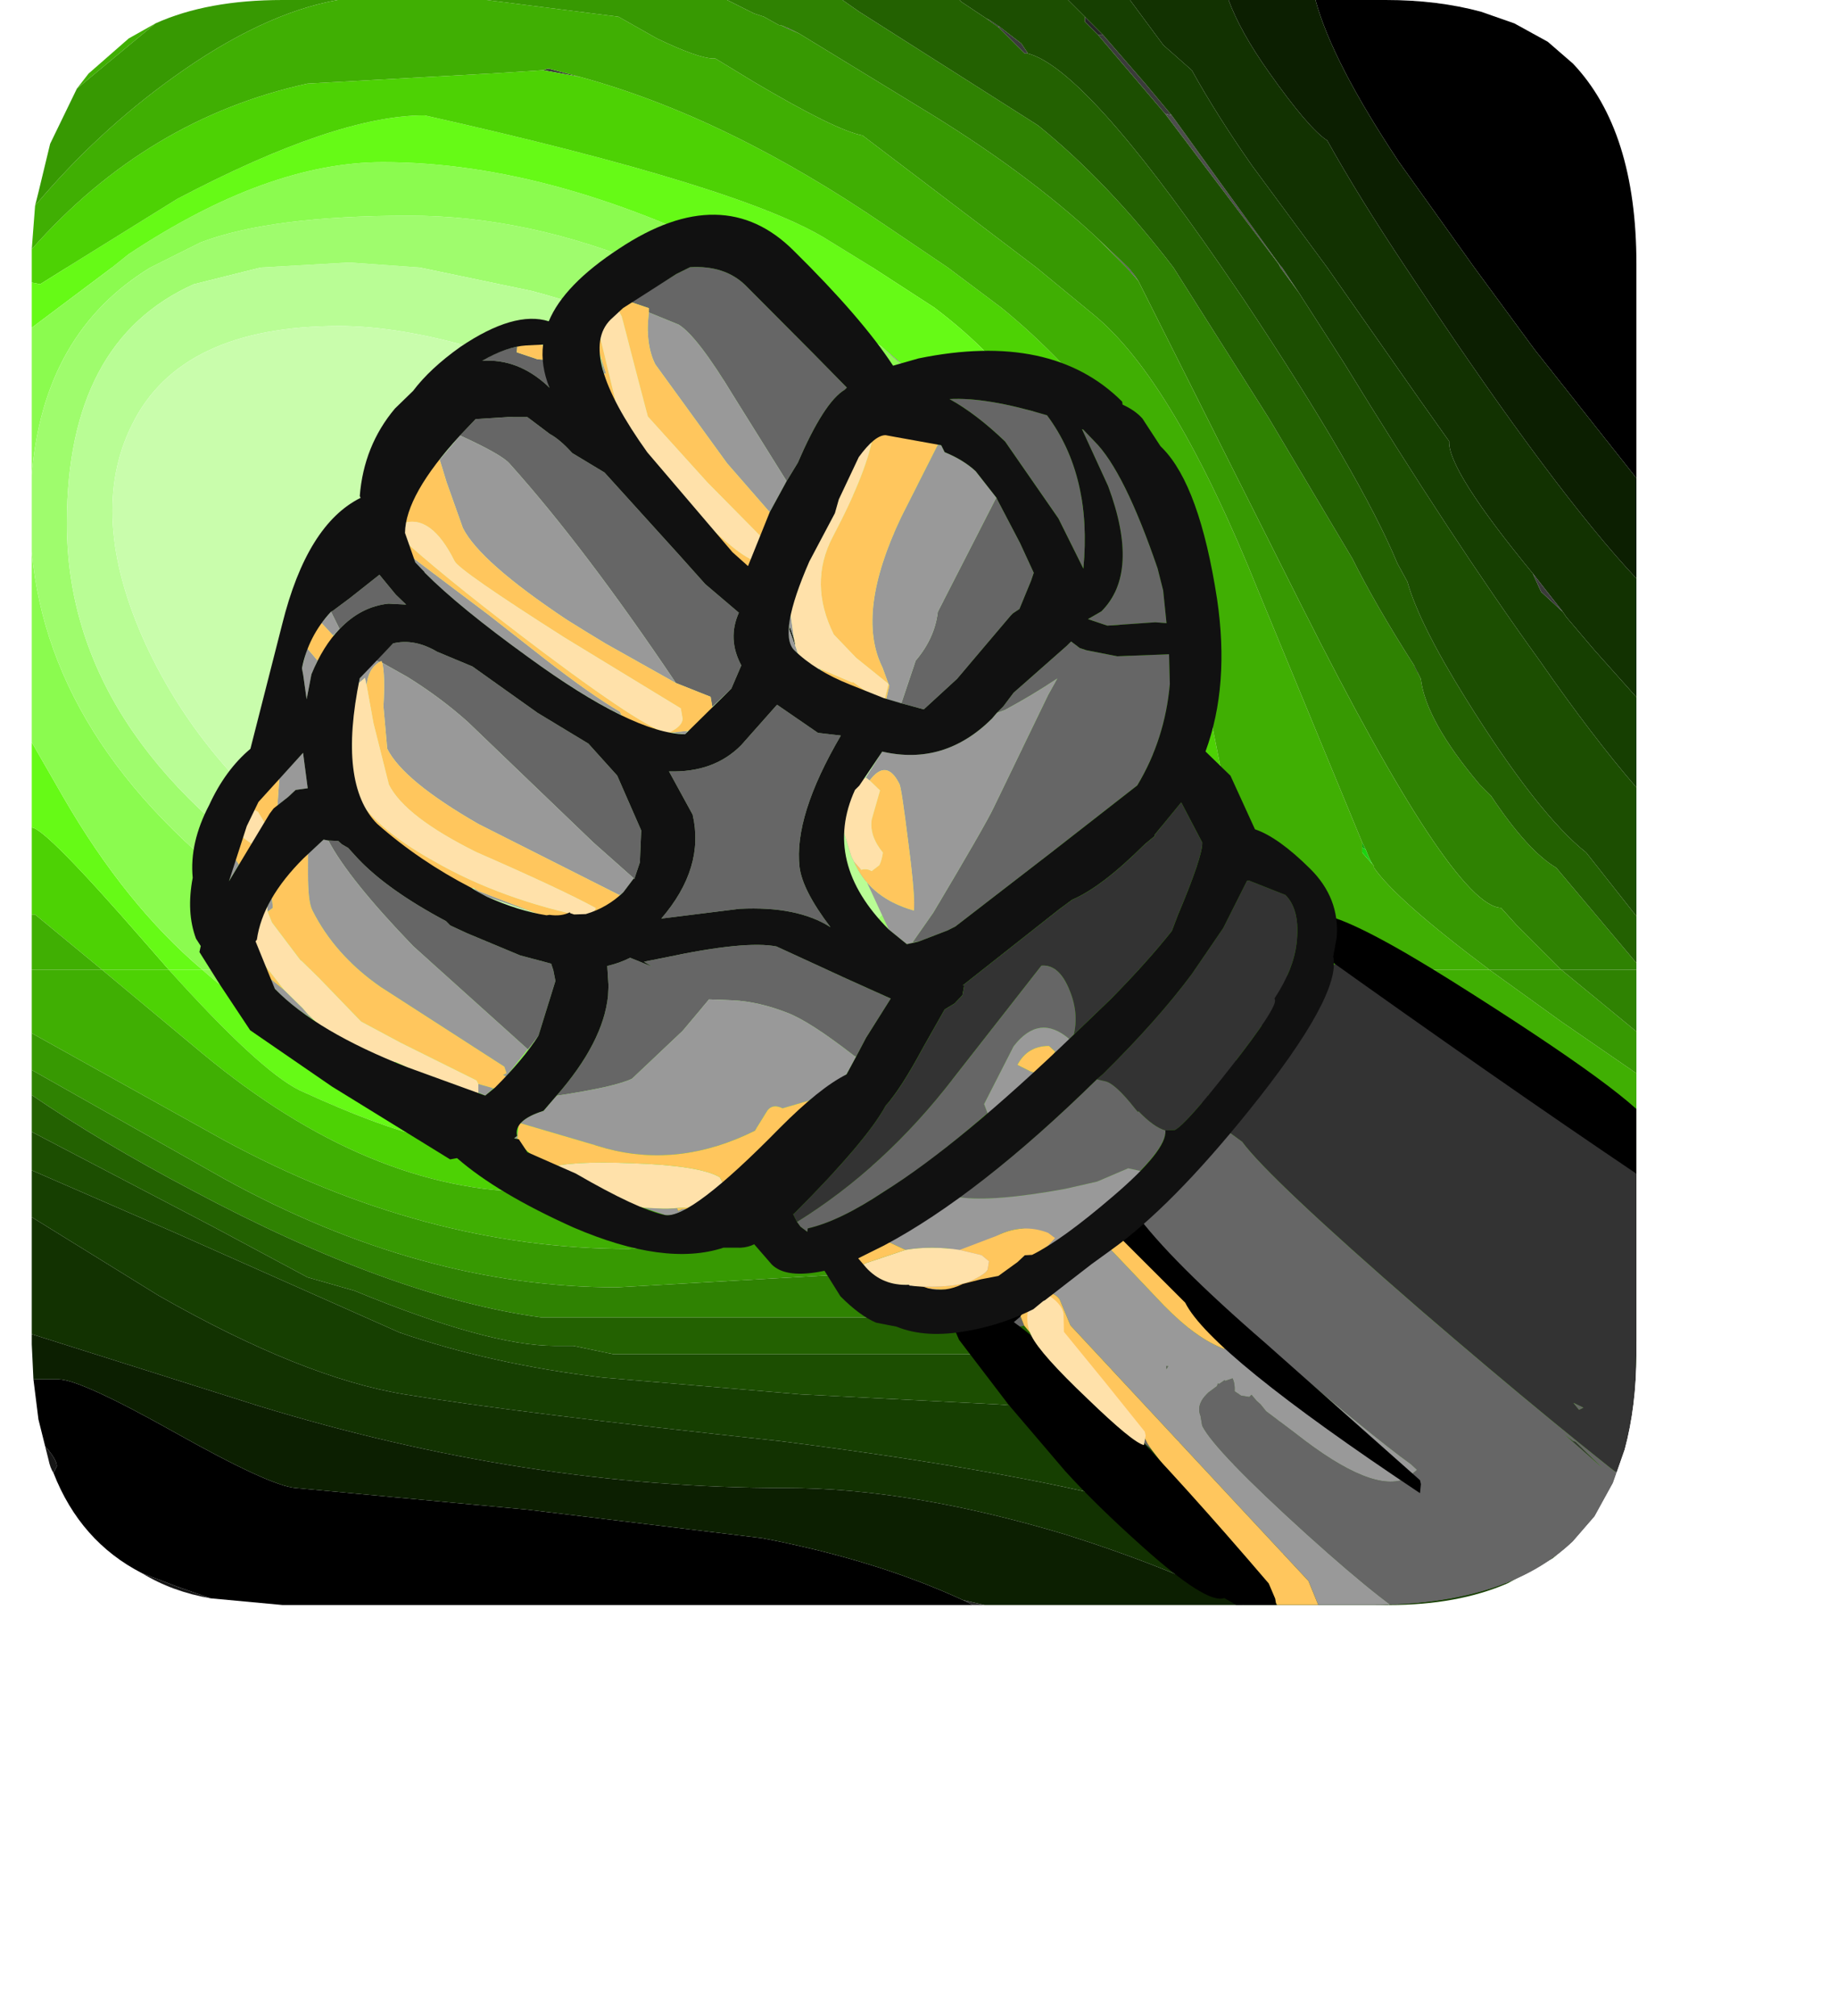 <?xml version="1.0" encoding="UTF-8" standalone="no"?>
<svg xmlns:ffdec="https://www.free-decompiler.com/flash" xmlns:xlink="http://www.w3.org/1999/xlink" ffdec:objectType="frame" height="60.3px" width="54.95px" xmlns="http://www.w3.org/2000/svg">
  <g transform="matrix(1.0, 0.0, 0.0, 1.0, 0.95, 0.0)">
    <filter id="filter0">
      <feColorMatrix in="SourceGraphic" result="filterResult0" type="matrix" values="0.705 1.11 -0.815 0.0 0.0 6.2151253E-4 0.692 0.307 0.0 0.0 0.863 -0.216 0.353 0.0 0.0 0.0 0.0 0.0 1.0 0.0"/>
    </filter>
    <use ffdec:characterId="182" filter="url(#filter0)" height="48.0" transform="matrix(0.0, -1.0, 1.0, 0.0, 0.0, 48.0)" width="48.0" xlink:href="#sprite0"/>
    <clipPath id="clipPath0" transform="matrix(1.0, 0.0, 0.0, 1.0, 0.0, 0.0)">
      <path d="M46.85 2.9 L47.3 3.7 Q48.0 5.25 48.0 7.5 L48.0 40.5 Q48.0 42.05 47.65 43.35 L47.3 44.35 46.75 45.35 46.1 46.1 Q44.1 48.0 40.1 48.0 L7.9 48.0 Q5.1 48.0 3.3 47.05 L2.45 46.55 1.7 45.85 1.4 45.5 0.65 44.15 Q0.0 42.65 0.0 40.6 L0.0 40.5 0.0 7.5 0.2 5.35 Q0.4 4.2 0.95 3.3 1.9 1.45 3.95 0.65 4.1 0.55 4.35 0.5 L4.75 0.4 5.55 0.2 6.75 0.05 7.8 0.0 7.9 0.0 18.3 0.0 18.6 0.0 40.1 0.0 40.55 0.0 41.85 0.1 42.25 0.2 43.7 0.55 45.35 1.35 45.8 1.7 46.85 2.9" fill="#9900ff" fill-rule="evenodd" stroke="none"/>
    </clipPath>
    <g clip-path="url(#clipPath0)">
      <filter id="filter1">
        <feColorMatrix in="SourceGraphic" result="filterResult1" type="matrix" values="0 0 0 0 1.0,0 0 0 0 0.894,0 0 0 0 0.475,0 0 0 1 0"/>
        <feConvolveMatrix divisor="49.0" in="filterResult1" kernelMatrix="1 1 1 1 1 1 1 1 1 1 1 1 1 1 1 1 1 1 1 1 1 1 1 1 1 1 1 1 1 1 1 1 1 1 1 1 1 1 1 1 1 1 1 1 1 1 1 1 1" order="7 7" result="filterResult2"/>
        <feComposite in="SourceGraphic" in2="filterResult2" operator="over" result="filterResult3"/>
      </filter>
      <use ffdec:characterId="2013" filter="url(#filter1)" height="64.15" transform="matrix(-0.257, -0.517, 0.517, -0.257, 20.847, 60.319)" width="84.65" xlink:href="#sprite1"/>
    </g>
  </g>
  <defs>
    <g id="sprite0" transform="matrix(1.0, 0.0, 0.0, 1.0, 0.0, 0.0)">
      <use ffdec:characterId="181" height="48.0" transform="matrix(1.0, 0.0, 0.0, 1.0, 0.0, 0.0)" width="48.0" xlink:href="#shape0"/>
    </g>
    <g id="shape0" transform="matrix(1.0, 0.0, 0.0, 1.0, 0.0, 0.0)">
      <path d="M47.15 22.6 L47.25 22.4 47.15 22.65 47.15 22.6 M47.45 28.55 L47.4 28.65 47.2 28.95 47.2 28.9 47.45 28.55 M46.95 32.05 L46.95 31.9 47.35 31.5 47.5 31.5 46.95 32.05 M0.0 28.5 L0.0 28.15 0.15 27.85 0.0 28.5" fill="#272727" fill-rule="evenodd" stroke="none"/>
      <path d="M45.7 16.4 L45.9 15.3 45.95 15.45 45.7 16.4 M47.15 22.65 L47.05 22.85 47.0 22.95 47.15 22.6 47.15 22.65 M47.2 28.95 L46.7 29.6 46.4 29.8 46.4 29.7 47.2 28.9 47.2 28.95 M46.95 32.05 L45.45 33.35 44.55 34.1 44.6 33.9 46.95 31.9 46.95 32.05" fill="#3b3b3b" fill-rule="evenodd" stroke="none"/>
      <path d="M44.6 33.9 L44.55 34.1 40.05 37.35 40.1 37.3 44.6 33.9" fill="#4d4d4d" fill-rule="evenodd" stroke="none"/>
      <path d="M0.2 5.35 Q0.4 4.2 0.95 3.3 L0.55 4.35 0.2 5.35 M3.95 0.65 Q4.1 0.55 4.35 0.5 L4.75 0.4 Q4.35 0.75 4.15 0.75 L3.95 0.65" fill="#161616" fill-rule="evenodd" stroke="none"/>
      <path d="M40.0 37.4 L40.0 37.35 40.1 37.3 40.05 37.35 40.0 37.4 M40.0 32.8 L40.0 32.75 40.9 31.85 40.0 32.8" fill="#555555" fill-rule="evenodd" stroke="none"/>
      <path d="M18.6 23.15 L19.0 23.7 18.6 23.35 18.6 23.25 18.6 23.15 M17.3 26.35 L17.15 26.25 17.2 26.2 17.3 26.35" fill="#646464" fill-rule="evenodd" stroke="none"/>
      <path d="M48.0 38.4 L48.0 40.5 Q48.0 42.05 47.65 43.35 L47.3 44.35 46.75 45.35 46.1 46.1 Q44.1 48.0 40.1 48.0 L40.0 48.0 40.0 43.15 43.15 40.9 Q46.15 38.9 48.0 38.4 M0.0 28.15 L0.0 7.5 0.2 5.35 0.55 4.35 0.95 3.3 Q1.9 1.45 3.95 0.65 L4.15 0.75 Q4.35 0.75 4.75 0.4 L5.55 0.2 6.75 0.05 6.75 0.8 Q6.75 1.45 5.15 4.3 3.55 7.15 3.5 7.9 L2.85 14.85 2.0 21.85 Q1.35 25.25 0.15 27.85 L0.0 28.15" fill="#000000" fill-rule="evenodd" stroke="none"/>
      <path d="M40.0 11.6 L40.0 6.85 40.15 9.5 40.0 11.6 M19.0 12.55 L19.0 23.7 18.6 23.15 18.15 21.0 Q17.65 19.5 17.65 18.55 17.65 15.75 19.0 12.55" fill="#b9fd95" fill-rule="evenodd" stroke="none"/>
      <path d="M40.0 18.55 L40.0 11.6 40.15 9.5 40.0 6.85 40.0 3.55 40.75 5.05 Q41.55 7.15 41.55 11.3 41.55 14.85 40.0 18.55 M19.0 9.9 L19.0 12.55 Q17.65 15.75 17.65 18.55 17.65 19.5 18.15 21.0 L18.6 23.15 18.6 23.25 18.6 23.35 19.0 23.7 19.0 25.25 16.95 23.8 16.9 23.55 Q16.9 23.05 17.05 22.85 16.5 19.1 16.5 17.75 16.5 14.2 19.0 9.9" fill="#9ffc6d" fill-rule="evenodd" stroke="none"/>
      <path d="M40.0 21.75 L40.0 18.55 Q41.55 14.85 41.55 11.3 41.55 7.15 40.75 5.05 L40.0 3.55 40.0 2.4 40.4 2.9 Q43.15 7.05 43.15 10.5 43.15 15.7 40.0 21.75 M19.0 5.1 L19.0 9.9 Q16.5 14.2 16.5 17.75 16.5 19.1 17.05 22.85 16.9 23.05 16.9 23.55 L16.95 23.8 19.0 25.25 19.0 28.0 Q18.5 27.15 17.3 26.35 L17.2 26.2 17.15 26.25 16.85 26.05 16.2 25.75 15.6 22.3 Q14.9 19.15 14.9 17.7 14.9 14.6 15.2 13.05 15.6 11.1 17.0 8.1 17.75 6.5 19.0 5.1" fill="#8bfb4f" fill-rule="evenodd" stroke="none"/>
      <path d="M40.0 25.15 L40.0 21.75 Q43.15 15.7 43.15 10.5 43.15 7.05 40.4 2.9 L40.0 2.4 40.0 1.05 42.05 4.35 Q44.55 9.1 44.55 11.75 42.4 21.35 40.8 23.85 L40.0 25.15 M19.0 4.1 L19.0 5.1 Q17.75 6.5 17.0 8.1 15.6 11.1 15.2 13.05 14.9 14.6 14.9 17.7 14.9 19.15 15.6 22.3 L16.2 25.75 16.85 26.05 17.15 26.25 17.3 26.35 Q18.5 27.15 19.0 28.0 L19.0 31.55 17.95 30.55 Q16.25 28.8 15.0 26.15 L15.15 25.85 14.8 24.3 Q13.75 19.8 13.75 15.8 13.75 13.1 13.9 12.15 14.2 10.6 15.4 8.0 16.0 6.8 19.0 4.1" fill="#66fa16" fill-rule="evenodd" stroke="none"/>
      <path d="M40.0 27.4 L40.0 25.15 40.8 23.85 Q42.4 21.35 44.55 11.75 44.55 9.1 42.05 4.35 L40.0 1.05 40.0 0.0 40.1 0.0 40.55 0.0 Q44.45 3.45 45.5 8.25 L45.8 13.7 45.9 15.3 45.7 16.4 Q44.5 20.8 41.25 25.55 L40.0 27.4 M19.0 2.1 L19.0 4.1 Q16.0 6.8 15.4 8.0 14.2 10.6 13.9 12.15 13.75 13.1 13.75 15.8 13.75 19.8 14.8 24.3 L15.15 25.85 15.0 26.15 Q16.25 28.8 17.95 30.55 L19.0 31.55 19.0 34.55 16.2 31.95 15.9 31.65 15.05 30.45 14.0 29.5 13.5 26.85 Q12.95 24.5 12.8 22.55 L12.35 15.05 Q12.35 10.1 16.5 5.1 L19.0 2.1" fill="#4dd204" fill-rule="evenodd" stroke="none"/>
      <path d="M45.35 1.35 L45.8 1.7 46.85 2.9 47.3 3.7 45.35 1.35 M48.0 9.15 L48.0 13.6 47.5 17.55 46.85 18.7 Q46.25 19.95 46.25 20.4 L46.25 20.45 45.55 21.6 Q44.1 24.05 43.95 24.85 L40.0 30.05 40.0 27.4 41.25 25.55 Q44.5 20.8 45.7 16.4 L45.95 15.45 45.9 15.3 45.8 13.7 45.5 8.25 Q44.45 3.45 40.55 0.0 L41.85 0.1 Q44.05 1.95 45.7 4.25 47.6 6.9 48.0 9.15 M17.1 0.0 L18.3 0.0 18.6 0.0 19.0 0.0 19.0 2.1 16.5 5.1 Q12.35 10.1 12.35 15.05 L12.8 22.55 Q12.95 24.5 13.5 26.85 L14.0 29.5 15.05 30.45 15.9 31.65 16.2 31.95 19.0 34.55 19.0 43.6 17.45 45.75 15.9 48.0 7.9 48.0 Q5.1 48.0 3.3 47.05 5.35 44.55 7.8 39.7 11.35 32.65 11.35 29.2 L10.65 17.85 Q10.65 11.75 13.9 5.75 L17.1 0.0" fill="#40af03" fill-rule="evenodd" stroke="none"/>
      <path d="M47.3 3.7 Q48.0 5.25 48.0 7.5 L48.0 9.15 Q47.6 6.9 45.7 4.25 44.05 1.95 41.85 0.1 L42.25 0.2 43.7 0.55 45.35 1.35 47.3 3.7 M48.0 13.6 L48.0 20.8 47.6 21.6 47.5 21.9 47.25 22.35 47.25 22.4 47.15 22.6 47.0 22.95 44.8 26.55 Q42.9 29.7 40.9 31.85 L40.0 32.75 40.0 30.05 43.95 24.85 Q44.1 24.05 45.55 21.6 L46.25 20.45 46.25 20.4 Q46.25 19.95 46.85 18.7 L47.5 17.55 48.0 13.6 M19.0 43.6 L19.0 45.75 17.15 48.0 15.9 48.0 17.45 45.75 19.0 43.6 M3.3 47.05 L2.45 46.55 Q4.5 44.8 6.95 38.4 10.0 30.35 10.0 26.3 L9.5 17.5 Q9.5 11.65 12.75 5.75 L16.0 0.0 17.1 0.0 13.9 5.75 Q10.65 11.75 10.65 17.85 L11.35 29.2 Q11.35 32.65 7.8 39.7 5.35 44.55 3.3 47.05" fill="#379902" fill-rule="evenodd" stroke="none"/>
      <path d="M48.0 20.8 L48.0 24.25 47.65 24.75 44.25 30.1 Q42.55 32.2 40.0 34.15 L40.0 32.8 40.9 31.85 Q42.9 29.7 44.8 26.55 L47.0 22.95 47.05 22.85 47.15 22.65 47.25 22.4 47.25 22.35 47.5 21.9 47.6 21.6 48.0 20.8 M19.0 45.75 L19.0 48.0 17.15 48.0 19.0 45.75 M2.45 46.55 L1.7 45.85 Q4.95 41.75 6.7 37.3 8.7 32.2 8.6 27.15 L8.6 15.25 Q9.2 10.8 12.4 4.8 13.85 2.05 15.25 0.0 L16.0 0.0 12.75 5.75 Q9.5 11.65 9.5 17.5 L10.0 26.3 Q10.0 30.35 6.95 38.4 4.5 44.8 2.45 46.55" fill="#2f8202" fill-rule="evenodd" stroke="none"/>
      <path d="M48.0 24.25 L48.0 27.75 47.95 27.8 47.45 28.55 47.2 28.9 46.4 29.7 46.4 29.8 Q45.95 31.5 40.0 35.6 L40.0 34.15 Q42.55 32.2 44.25 30.1 L47.65 24.75 48.0 24.25 M1.7 45.85 L1.4 45.5 Q2.7 43.9 4.3 40.25 7.0 34.1 7.5 29.75 L7.5 17.4 7.75 16.2 7.75 15.65 Q7.75 13.65 9.4 9.65 L9.8 8.25 11.3 5.45 14.15 0.0 15.25 0.0 Q13.85 2.05 12.4 4.8 9.2 10.8 8.6 15.25 L8.6 27.15 Q8.7 32.2 6.7 37.3 4.95 41.75 1.7 45.85" fill="#236101" fill-rule="evenodd" stroke="none"/>
      <path d="M48.0 27.75 L48.0 31.0 47.5 31.5 47.35 31.5 46.95 31.9 44.6 33.9 40.1 37.3 40.0 37.35 40.0 35.6 Q45.95 31.5 46.4 29.8 L46.7 29.6 47.2 28.95 47.4 28.65 47.45 28.55 47.95 27.8 48.0 27.75 M1.4 45.5 L0.65 44.15 1.9 41.6 4.65 34.9 Q5.75 32.3 6.0 28.9 L6.3 23.0 6.8 17.1 Q7.2 13.75 8.15 11.0 L11.15 4.25 13.0 0.0 14.15 0.0 11.3 5.45 9.8 8.25 9.4 9.65 Q7.75 13.65 7.75 15.65 L7.75 16.2 7.5 17.4 7.5 29.75 Q7.0 34.1 4.3 40.25 2.7 43.9 1.4 45.5" fill="#1c4e01" fill-rule="evenodd" stroke="none"/>
      <path d="M48.0 31.0 L48.0 32.85 46.65 33.85 45.9 34.7 Q44.55 35.45 43.05 36.5 L40.0 38.75 40.0 37.4 40.05 37.35 44.55 34.1 45.45 33.35 46.95 32.05 47.5 31.5 48.0 31.0 M0.65 44.15 Q0.0 42.65 0.0 40.6 1.75 37.5 2.85 33.65 3.95 29.85 4.9 22.4 5.75 14.5 6.3 11.15 6.8 8.1 9.25 3.8 L11.6 0.0 13.0 0.0 11.15 4.25 8.15 11.0 Q7.2 13.75 6.8 17.1 L6.3 23.0 6.0 28.9 Q5.75 32.3 4.65 34.9 L1.9 41.6 0.65 44.15" fill="#163f01" fill-rule="evenodd" stroke="none"/>
      <path d="M48.0 32.85 L48.0 35.8 Q47.05 36.15 45.85 37.0 44.15 38.2 43.8 38.75 42.1 39.7 40.0 41.1 L40.0 38.75 43.05 36.5 Q44.55 35.45 45.9 34.7 L46.65 33.85 48.0 32.85 M0.0 40.6 L0.0 40.5 0.0 36.25 Q1.15 33.95 2.1 30.95 3.5 26.3 3.5 22.55 3.5 14.8 5.95 6.8 L8.1 0.0 11.6 0.0 9.25 3.8 Q6.8 8.1 6.3 11.15 5.75 14.5 4.9 22.4 3.95 29.85 2.85 33.65 1.75 37.5 0.0 40.6" fill="#123201" fill-rule="evenodd" stroke="none"/>
      <path d="M48.0 35.8 L48.0 38.4 Q46.15 38.9 43.15 40.9 L40.0 43.15 40.0 41.1 Q42.1 39.7 43.8 38.75 44.15 38.2 45.85 37.0 47.05 36.15 48.0 35.8 M0.0 36.25 L0.0 28.5 0.15 27.85 Q1.35 25.25 2.0 21.85 L2.85 14.85 3.5 7.9 Q3.55 7.15 5.15 4.3 6.75 1.45 6.75 0.8 L6.75 0.05 7.8 0.0 7.9 0.0 8.1 0.0 5.95 6.8 Q3.5 14.8 3.5 22.55 3.5 26.3 2.1 30.95 1.15 33.95 0.0 36.25" fill="#0c1f01" fill-rule="evenodd" stroke="none"/>
      <path d="M39.55 0.0 L40.0 0.0 40.0 1.05 39.5 0.25 39.55 0.0 M40.0 25.15 L40.0 27.4 38.8 29.0 Q37.3 30.85 35.0 32.65 34.1 33.4 32.25 33.9 L28.25 35.0 27.25 35.25 27.0 35.25 26.65 35.25 26.5 35.25 26.4 35.25 26.35 35.3 25.1 35.55 23.2 35.5 23.0 35.45 22.8 35.4 22.75 35.4 22.6 35.5 21.5 35.6 20.55 35.25 19.4 34.85 19.0 34.55 19.0 31.55 Q20.55 32.8 22.55 33.7 L22.65 33.75 22.8 33.75 23.6 33.8 23.9 33.75 23.65 33.5 25.4 33.55 30.85 32.25 Q32.85 31.75 35.85 29.85 37.4 28.85 38.8 27.0 L40.0 25.15 M19.0 4.1 L19.0 2.1 20.65 0.1 20.65 0.0 23.25 0.0 Q23.25 0.4 19.8 3.4 L19.0 4.1" fill="#4dd204" fill-rule="evenodd" stroke="none"/>
      <path d="M40.0 1.05 L40.0 2.4 38.2 0.0 39.55 0.0 39.5 0.25 40.0 1.05 M40.0 21.75 L40.0 25.15 38.8 27.0 Q37.4 28.85 35.85 29.85 32.85 31.75 30.85 32.25 L25.4 33.55 23.65 33.5 23.9 33.75 23.6 33.8 22.8 33.75 22.65 33.75 22.55 33.7 Q20.55 32.8 19.0 31.55 L19.0 28.0 Q19.35 28.8 21.5 29.95 23.65 31.15 24.6 31.85 29.1 31.65 32.55 29.75 32.7 29.2 35.3 27.15 36.4 26.25 37.05 26.1 L37.1 26.05 37.65 25.4 40.0 21.75 M19.0 5.1 L19.0 4.1 19.8 3.4 Q23.25 0.4 23.25 0.0 L25.8 0.0 24.15 0.95 Q20.95 2.8 19.0 5.1" fill="#66fa16" fill-rule="evenodd" stroke="none"/>
      <path d="M40.0 2.4 L40.0 3.55 Q38.05 0.35 33.8 0.0 L38.2 0.0 40.0 2.4 M40.0 18.55 L40.0 21.75 37.65 25.4 37.25 25.85 37.05 26.1 Q36.4 26.25 35.3 27.15 32.7 29.2 32.55 29.75 29.1 31.65 24.6 31.85 23.65 31.15 21.5 29.95 19.35 28.8 19.0 28.0 L19.0 25.25 19.8 26.0 23.35 29.35 25.9 29.65 Q30.8 29.65 32.55 27.95 33.5 27.05 33.75 25.65 L36.1 23.55 Q37.15 22.8 37.75 22.8 L37.8 22.8 37.85 22.65 37.9 22.6 38.1 22.25 40.0 18.55 M19.0 9.9 L19.0 5.1 Q20.95 2.8 24.15 0.95 L25.8 0.0 31.5 0.0 Q25.45 0.55 20.75 7.15 L19.0 9.9" fill="#8bfb4f" fill-rule="evenodd" stroke="none"/>
      <path d="M40.0 3.55 L40.0 6.85 39.5 4.85 Q37.8 1.05 32.35 1.05 26.0 1.05 21.4 8.1 19.9 10.4 19.0 12.55 L19.0 9.9 20.75 7.15 Q25.45 0.55 31.5 0.0 L33.8 0.0 Q38.05 0.35 40.0 3.55 M40.0 11.6 L40.0 18.55 38.1 22.25 37.9 22.6 37.75 22.8 Q37.15 22.8 36.1 23.55 L33.75 25.65 Q33.5 27.05 32.55 27.95 30.8 29.65 25.9 29.65 L23.35 29.35 19.8 26.0 19.0 25.25 19.0 23.7 20.3 25.1 22.35 27.05 Q23.75 27.75 27.45 28.2 30.75 27.35 32.3 25.5 L34.95 22.6 37.15 20.1 Q38.45 18.15 39.3 14.95 L40.0 11.6" fill="#9ffc6d" fill-rule="evenodd" stroke="none"/>
      <path d="M40.0 6.85 L40.0 11.6 39.3 14.95 Q38.45 18.15 37.15 20.1 L34.95 22.6 32.3 25.5 Q30.75 27.35 27.45 28.2 23.75 27.75 22.35 27.05 L20.3 25.1 19.0 23.7 19.0 12.55 Q19.9 10.4 21.4 8.1 26.0 1.05 32.35 1.05 37.8 1.05 39.5 4.85 L40.0 6.85 M35.65 18.45 L36.0 17.6 Q38.25 12.4 38.25 9.2 38.25 4.45 35.3 3.0 32.6 1.65 28.75 3.4 24.85 5.2 22.2 9.05 19.25 13.4 19.25 18.5 19.25 20.15 21.05 22.4 23.45 25.35 27.0 25.35 L29.35 25.0 32.95 21.6 33.8 20.9 Q33.95 20.3 35.05 19.4 L35.15 19.35 35.2 19.3 35.65 18.45" fill="#b9fd95" fill-rule="evenodd" stroke="none"/>
      <path d="M35.15 19.35 L35.05 19.4 Q33.95 20.3 33.8 20.9 L32.95 21.6 29.35 25.0 27.0 25.35 Q23.45 25.35 21.05 22.4 19.25 20.15 19.25 18.5 19.25 13.4 22.2 9.05 24.85 5.2 28.75 3.4 32.6 1.65 35.3 3.0 38.25 4.45 38.25 9.2 38.25 12.4 36.0 17.6 L35.65 18.45 35.15 19.35" fill="#c9fdac" fill-rule="evenodd" stroke="none"/>
      <path d="M40.0 27.4 L40.0 30.05 38.6 31.75 Q36.65 34.15 30.3 36.7 L22.8 39.8 22.65 39.8 22.5 39.8 22.1 40.15 22.05 40.15 Q21.1 40.8 19.0 43.6 L19.0 34.55 19.4 34.85 20.55 35.25 21.5 35.6 22.6 35.5 22.75 35.5 23.2 35.5 25.1 35.55 26.35 35.3 26.5 35.25 26.65 35.25 27.1 35.3 27.25 35.25 28.25 35.0 32.25 33.9 Q34.1 33.4 35.0 32.65 37.3 30.85 38.8 29.0 L40.0 27.4 M19.0 2.1 L19.0 0.0 20.65 0.0 20.65 0.1 19.0 2.1" fill="#40af03" fill-rule="evenodd" stroke="none"/>
      <path d="M40.0 43.15 L40.0 48.0 33.7 48.0 37.55 44.95 40.0 43.15 M35.15 19.35 L35.65 18.45 35.2 19.3 35.15 19.35 M22.55 33.7 L22.65 33.75 22.55 33.7" fill="#000000" fill-rule="evenodd" stroke="none"/>
      <path d="M37.9 22.6 L37.85 22.65 37.8 22.8 37.75 22.8 37.9 22.6 M37.65 25.4 L37.1 26.05 37.05 26.1 37.25 25.85 37.65 25.4 M27.25 35.25 L27.1 35.3 26.65 35.25 27.0 35.25 27.25 35.25 M26.5 35.25 L26.35 35.3 26.4 35.25 26.5 35.25" fill="#646464" fill-rule="evenodd" stroke="none"/>
      <path d="M37.9 22.6 L38.1 22.25 37.9 22.6" fill="#5c5c5c" fill-rule="evenodd" stroke="none"/>
      <path d="M40.0 32.8 L40.0 34.15 35.5 37.0 31.3 39.5 Q29.9 40.2 28.1 41.35 L27.7 41.55 Q26.45 41.7 24.55 43.3 L24.2 43.65 Q22.55 44.75 22.05 45.6 L19.2 48.0 19.0 48.0 19.0 45.75 20.35 44.4 20.85 43.95 Q20.9 42.5 29.85 38.0 L39.6 33.1 39.75 33.0 40.0 32.8" fill="#2f8202" fill-rule="evenodd" stroke="none"/>
      <path d="M40.0 30.05 L40.0 32.75 39.6 33.1 29.85 38.0 Q20.9 42.5 20.85 43.95 L20.35 44.4 19.0 45.75 19.0 43.6 Q21.1 40.8 22.05 40.15 L22.1 40.15 Q22.2 40.05 22.6 39.9 L22.8 39.8 30.3 36.7 Q36.65 34.15 38.6 31.75 L40.0 30.05" fill="#379902" fill-rule="evenodd" stroke="none"/>
      <path d="M40.0 34.15 L40.0 35.6 39.05 36.25 Q33.8 39.75 31.15 40.85 L30.6 41.15 Q29.35 41.5 27.1 42.9 23.65 45.05 22.5 46.5 L20.6 48.0 19.2 48.0 22.05 45.6 Q22.55 44.75 24.2 43.65 L24.55 43.3 Q26.45 41.7 27.7 41.55 L27.9 41.45 28.1 41.35 Q29.9 40.2 31.3 39.5 L35.5 37.0 40.0 34.15" fill="#236101" fill-rule="evenodd" stroke="none"/>
      <path d="M40.0 32.75 L40.0 32.8 39.75 33.0 39.6 33.1 40.0 32.75 M40.0 37.35 L40.0 37.4 39.25 37.9 40.0 37.35 M28.1 41.35 L27.9 41.45 27.7 41.55 28.1 41.35" fill="#555555" fill-rule="evenodd" stroke="none"/>
      <path d="M40.0 35.6 L40.0 37.35 39.25 37.9 37.15 39.25 Q31.85 42.5 28.25 45.1 25.95 46.7 24.45 48.0 L20.6 48.0 22.5 46.5 Q23.65 45.05 27.1 42.9 29.35 41.5 30.6 41.15 L31.15 40.85 Q33.8 39.75 39.05 36.25 L40.0 35.6" fill="#1c4e01" fill-rule="evenodd" stroke="none"/>
      <path d="M22.75 35.5 L22.6 35.5 22.75 35.4 22.75 35.5 M22.65 33.75 L22.8 33.75 22.65 33.75 M22.6 39.9 Q22.2 40.05 22.1 40.15 L22.5 39.8 22.65 39.8 22.6 39.9" fill="#1ad310" fill-rule="evenodd" stroke="none"/>
      <path d="M23.2 35.5 L22.75 35.5 22.75 35.4 22.8 35.4 23.0 35.45 23.2 35.5 M22.6 39.9 L22.65 39.8 22.8 39.8 22.6 39.9" fill="#15ac0d" fill-rule="evenodd" stroke="none"/>
      <path d="M40.0 38.75 L40.0 41.1 39.4 41.5 Q33.25 45.6 30.7 48.0 L27.15 48.0 28.55 46.75 29.55 45.9 29.7 45.8 30.85 44.9 Q33.95 42.35 34.8 42.4 L36.0 41.55 40.0 38.75" fill="#123201" fill-rule="evenodd" stroke="none"/>
      <path d="M29.7 45.8 L29.55 45.9 29.7 45.8" fill="#272727" fill-rule="evenodd" stroke="none"/>
      <path d="M40.0 37.4 L40.0 38.75 36.0 41.55 34.8 42.4 Q33.95 42.35 30.85 44.9 L30.3 45.15 29.7 45.8 29.55 45.9 28.55 46.75 27.15 48.0 24.45 48.0 Q25.95 46.7 28.25 45.1 31.85 42.5 37.15 39.25 L39.25 37.9 40.0 37.4" fill="#163f01" fill-rule="evenodd" stroke="none"/>
      <path d="M29.7 45.8 L30.3 45.15 30.85 44.9 29.7 45.8" fill="#3b3b3b" fill-rule="evenodd" stroke="none"/>
      <path d="M40.0 41.1 L40.0 43.15 37.55 44.95 33.7 48.0 30.7 48.0 Q33.25 45.6 39.4 41.5 L40.0 41.1" fill="#0c1f01" fill-rule="evenodd" stroke="none"/>
    </g>
    <g id="sprite1" transform="matrix(1.0, 0.0, 0.0, 1.0, 15.75, 47.3)">
      <use ffdec:characterId="2012" height="64.15" transform="matrix(1.0, 0.0, 0.0, 1.0, -15.75, -47.3)" width="84.65" xlink:href="#shape2"/>
    </g>
    <g id="shape2" transform="matrix(1.0, 0.0, 0.0, 1.0, 15.75, 47.3)">
      <path d="M14.65 -4.15 L14.75 -4.2 15.3 -4.1 16.35 -4.5 Q16.4 -4.25 15.85 -3.75 17.25 -3.7 17.1 -3.0 L17.0 -2.8 Q17.65 -2.3 16.55 -1.35 L16.5 -0.65 16.7 0.25 16.75 0.35 16.65 0.9 18.6 0.0 19.95 2.25 19.4 2.95 Q18.95 3.4 18.95 4.05 18.95 5.15 19.5 5.9 19.95 6.45 19.8 6.65 L11.1 11.05 Q5.55 13.7 3.9 15.85 3.15 16.85 0.5 16.85 -1.2 16.85 -4.1 15.5 -6.7 15.0 -8.75 13.15 L-9.25 12.7 -9.3 12.7 -10.75 11.65 -10.8 11.6 -13.05 10.45 Q-14.0 9.75 -14.55 8.15 L-13.5 7.65 Q-7.95 4.9 1.2 1.05 10.7 -2.9 13.0 -3.3 L14.25 -3.95 14.6 -3.8 14.8 -3.9 14.65 -4.15 M-7.2 6.15 L-7.2 6.4 -6.75 6.05 -7.2 6.15 M-8.0 4.9 L-8.5 5.15 -8.6 5.25 -10.45 5.9 -8.0 4.9" fill="#333333" fill-rule="evenodd" stroke="none"/>
      <path d="M11.2 -11.85 L11.75 -13.7 Q12.05 -16.25 10.4 -16.9 L10.6 -17.55 9.5 -17.65 Q9.65 -18.45 10.55 -18.45 L10.75 -17.2 Q12.0 -16.4 11.95 -13.6 L11.65 -11.3 11.2 -11.85 M-10.95 -10.5 L-11.7 -9.65 Q-13.65 -7.35 -13.65 -6.4 L-13.6 -6.05 Q-12.4 -7.1 -6.7 -9.35 -0.7 -11.7 0.75 -11.7 L1.25 -11.55 Q1.9 -11.5 2.15 -10.65 L2.25 -10.1 2.35 -10.0 2.3 -9.95 2.35 -9.6 2.3 -9.6 2.25 -9.2 Q1.95 -9.2 1.6 -9.4 L1.25 -9.2 1.0 -8.85 1.05 -8.7 0.65 -8.6 0.4 -8.5 -0.05 -8.4 Q-0.85 -8.0 -1.75 -7.55 -6.4 -5.35 -6.4 -3.4 L-6.25 -2.75 -5.85 -2.9 Q-3.8 -4.0 3.9 -7.3 L7.9 -9.15 8.55 -9.35 9.8 -9.65 Q11.9 -10.3 11.7 -11.15 L13.55 -6.35 13.85 -4.85 14.65 -4.15 14.8 -3.9 14.6 -3.8 14.25 -3.95 13.0 -3.3 Q10.7 -2.9 1.2 1.05 -7.95 4.9 -13.5 7.65 -14.3 6.15 -15.25 4.75 L-15.75 -0.35 Q-15.75 -6.1 -11.8 -9.55 L-11.2 -10.5 -10.95 -10.5 M1.45 -14.65 L1.2 -14.65 0.8 -14.6 7.2 -17.1 6.95 -17.0 Q5.2 -16.35 4.35 -15.65 L4.35 -15.6 1.7 -14.75 1.45 -14.65 M4.3 -11.9 L4.2 -12.05 4.35 -12.0 4.3 -11.9 M-7.2 6.15 L-6.75 6.05 -7.2 6.4 -7.2 6.15 M-8.0 4.9 L-10.45 5.9 -8.6 5.25 -8.5 5.15 -8.0 4.9" fill="#666666" fill-rule="evenodd" stroke="none"/>
      <path d="M14.95 -23.55 Q15.35 -24.2 15.35 -23.1 L14.45 -17.5 Q13.55 -12.85 13.15 -12.6 12.8 -12.8 12.55 -14.05 L12.35 -16.1 Q12.35 -18.2 12.65 -19.3 13.15 -21.35 14.95 -23.55 M10.4 -16.9 Q12.05 -16.25 11.75 -13.7 L11.2 -11.85 11.1 -11.9 7.2 -10.7 Q4.9 -9.95 3.8 -8.9 L4.1 -8.5 4.3 -8.4 5.6 -8.7 6.1 -8.45 7.9 -9.15 3.9 -7.3 Q-3.8 -4.0 -5.85 -2.9 L-6.25 -2.75 -6.4 -3.4 Q-6.4 -5.35 -1.75 -7.55 -0.85 -8.0 -0.05 -8.4 L0.4 -8.5 0.65 -8.6 1.05 -8.7 1.0 -8.85 1.25 -9.2 1.6 -9.4 Q1.95 -9.2 2.25 -9.2 L2.3 -9.6 2.35 -9.6 2.3 -9.95 2.35 -10.0 2.25 -10.1 2.15 -10.65 Q1.9 -11.5 1.25 -11.55 L0.75 -11.7 Q-0.7 -11.7 -6.7 -9.35 -12.4 -7.1 -13.6 -6.05 L-13.65 -6.4 Q-13.65 -7.35 -11.7 -9.65 L-10.95 -10.5 -8.9 -10.35 8.45 -15.5 9.9 -15.4 Q10.75 -15.55 10.35 -16.75 L10.4 -16.9 M1.45 -14.65 L1.7 -14.75 4.35 -15.6 4.4 -15.4 1.45 -14.65 M4.3 -11.9 L4.35 -12.0 4.2 -12.05 4.3 -11.9" fill="#999999" fill-rule="evenodd" stroke="none"/>
      <path d="M10.4 -16.9 L10.35 -16.75 Q10.75 -15.55 9.9 -15.4 L8.45 -15.5 -8.9 -10.35 -10.95 -10.5 -11.2 -10.5 -12.05 -10.65 -12.25 -10.9 -12.25 -12.0 -11.15 -11.9 -7.85 -12.7 -7.55 -12.75 -3.95 -13.6 -3.15 -13.8 0.8 -14.6 1.2 -14.65 1.45 -14.65 4.4 -15.4 4.35 -15.6 4.35 -15.65 Q5.2 -16.35 6.95 -17.0 L7.2 -17.1 9.5 -17.65 10.6 -17.55 10.4 -16.9 M7.9 -9.15 L6.1 -8.45 5.6 -8.7 4.3 -8.4 4.1 -8.5 3.8 -8.9 Q4.9 -9.95 7.2 -10.7 L11.1 -11.9 11.2 -11.85 11.65 -11.3 11.7 -11.15 Q11.9 -10.3 9.8 -9.65 L8.55 -9.35 7.9 -9.15" fill="#ffc65d" fill-rule="evenodd" stroke="none"/>
      <path d="M11.05 -16.9 Q10.35 -16.9 10.0 -17.65 L9.9 -18.05 Q5.25 -15.6 -8.1 -12.25 L-8.95 -12.3 -9.45 -12.45 -9.7 -13.35 -7.75 -14.65 Q-7.65 -15.6 -3.5 -17.25 -0.5 -18.45 1.8 -19.1 L6.2 -20.2 10.35 -21.0 11.2 -20.95 11.45 -21.05 11.75 -20.95 Q13.4 -20.8 12.3 -20.1 L11.9 -19.45 Q12.3 -19.15 12.35 -18.35 12.5 -16.9 11.05 -16.9 M12.2 -9.9 Q9.2 -9.4 3.1 -6.85 L-6.8 -2.85 -7.0 -2.9 -7.4 -3.15 Q3.9 -9.65 6.85 -9.65 L11.6 -11.25 Q12.45 -10.7 12.2 -9.9 M2.9 15.65 Q2.4 15.15 2.35 14.3 10.1 9.9 20.25 4.5 25.25 4.25 15.6 10.15 5.85 16.1 4.1 16.1 3.4 16.1 2.9 15.65" fill="#000000" fill-rule="evenodd" stroke="none"/>
      <path d="M46.3 -12.6 L47.2 -12.5 47.35 -12.4 46.65 -12.5 46.45 -12.55 46.3 -12.6" fill="#111111" fill-rule="evenodd" stroke="none"/>
      <path d="M48.05 -38.75 L47.8 -38.3 47.55 -38.2 47.25 -38.0 46.55 -37.8 Q44.4 -37.15 41.6 -35.15 L41.3 -35.05 40.55 -34.45 38.3 -32.5 37.2 -31.25 36.85 -31.3 36.3 -31.45 34.15 -33.5 33.75 -34.3 41.2 -37.25 Q45.8 -38.7 48.05 -38.75 M30.95 -34.05 Q32.35 -30.65 34.4 -29.35 L34.85 -29.1 35.8 -28.7 Q35.65 -28.1 35.65 -27.45 L34.75 -26.65 35.15 -26.9 34.85 -25.8 Q33.8 -21.7 32.8 -20.4 L29.7 -17.9 27.75 -16.3 26.5 -18.35 25.85 -19.25 25.9 -19.3 Q28.6 -20.6 29.5 -21.45 30.65 -22.5 31.3 -23.65 L31.9 -24.75 31.05 -26.7 30.0 -30.15 Q30.0 -31.1 30.95 -34.05 M55.05 -32.15 L55.15 -32.15 55.15 -32.25 55.3 -32.4 55.7 -31.2 Q55.45 -30.1 54.3 -29.35 L52.8 -28.05 49.15 -26.1 46.55 -24.45 44.4 -23.85 41.3 -24.0 39.85 -24.8 39.2 -25.45 39.25 -25.45 41.85 -26.5 50.35 -29.55 Q52.1 -30.25 53.8 -31.3 L55.05 -32.15 M20.2 -14.45 Q19.2 -18.3 18.95 -21.05 18.6 -23.8 19.0 -25.45 L18.85 -25.55 19.25 -25.75 19.55 -25.8 Q20.05 -20.5 22.6 -15.25 L25.8 -8.55 Q25.5 -7.8 24.35 -7.8 22.9 -7.8 21.9 -8.6 L21.85 -8.65 21.75 -8.95 Q23.65 -9.75 22.7 -11.7 L20.7 -14.4 20.2 -14.45 M16.95 -17.7 Q17.6 -13.7 19.25 -8.6 L19.0 -8.3 Q18.7 -7.85 17.0 -7.5 L16.8 -7.45 16.8 -7.4 Q15.7 -7.05 15.3 -6.6 14.65 -6.85 14.0 -8.7 L14.4 -9.2 14.5 -10.95 14.9 -12.6 Q15.95 -16.25 16.95 -17.7 M32.45 -17.45 Q34.2 -18.5 35.4 -21.25 L36.75 -25.1 Q38.1 -21.9 40.85 -21.25 L43.4 -21.35 Q42.3 -19.3 42.95 -17.4 L44.0 -14.8 41.75 -13.55 41.1 -12.55 Q38.45 -16.6 35.95 -17.5 34.8 -17.9 32.45 -17.45 M29.75 -13.7 L29.85 -14.0 30.75 -12.35 Q33.65 -7.85 34.25 -7.1 L38.2 -2.0 38.75 -1.2 Q38.55 -2.8 38.5 -4.35 L38.55 -4.8 38.7 -4.35 39.05 -3.65 39.1 -3.55 40.05 0.0 40.15 0.3 39.65 0.55 39.4 0.8 38.4 2.1 37.3 4.55 35.9 3.9 Q33.45 2.4 31.95 0.05 L30.9 -5.1 29.6 -11.65 29.6 -12.1 29.75 -13.7 M63.8 -23.3 L64.2 -22.2 63.55 -20.65 63.1 -19.75 61.8 -19.1 Q61.3 -18.75 60.4 -18.5 L58.75 -17.45 53.25 -15.9 51.25 -15.35 49.15 -14.45 Q48.2 -15.6 46.65 -15.55 L45.8 -16.55 45.4 -17.85 45.9 -17.7 47.35 -19.0 47.4 -19.0 Q55.75 -20.1 61.35 -21.65 61.95 -21.8 63.8 -23.3 M58.6 -33.35 L58.6 -33.25 58.8 -32.15 59.2 -30.25 57.9 -29.95 57.2 -29.7 57.65 -30.5 Q58.15 -31.85 57.6 -33.35 L58.4 -33.35 58.6 -33.35 M65.15 -11.7 L65.35 -11.6 66.05 -12.3 66.3 -9.55 66.3 -8.75 Q65.6 -7.1 64.2 -6.6 L59.4 -5.0 57.1 -4.25 57.05 -4.4 Q56.95 -5.65 54.75 -8.25 L54.15 -9.2 59.3 -9.7 Q62.95 -10.0 63.9 -10.6 L65.15 -11.7 M41.2 -9.0 L42.85 -7.35 Q43.45 -5.95 44.6 -5.2 L48.55 0.15 48.3 0.15 45.9 0.2 44.2 0.15 43.9 -0.15 42.85 -1.35 42.8 -1.75 42.75 -1.9 41.05 -5.85 40.4 -8.1 41.2 -9.0 M66.6 -18.6 L66.35 -18.75 65.55 -17.95 65.4 -17.7 63.95 -18.05 64.1 -18.1 Q66.05 -18.85 66.75 -20.55 66.85 -19.45 66.6 -18.6 M51.2 4.4 Q47.35 5.1 43.25 2.55 L46.15 2.55 50.95 1.85 Q52.9 1.15 54.2 0.25 53.45 2.0 51.2 4.4 M48.9 6.0 Q46.85 6.7 41.55 6.0 L40.4 5.75 38.8 5.15 39.1 4.65 40.05 2.35 40.8 1.6 40.85 2.4 Q41.75 5.1 46.5 5.6 L49.75 5.7 49.7 5.75 48.9 6.0" fill="#666666" fill-rule="evenodd" stroke="none"/>
      <path d="M19.55 -25.8 L19.9 -25.8 20.0 -25.8 20.0 -25.75 Q21.7 -20.7 22.9 -19.0 23.3 -17.95 24.75 -15.9 L26.0 -14.05 26.05 -13.45 26.25 -12.9 26.65 -12.6 26.7 -12.65 28.0 -6.45 28.15 -5.6 Q28.05 -3.95 29.05 -0.95 L29.2 -0.3 29.25 -0.3 30.15 1.7 27.8 1.75 Q27.15 1.45 25.0 -1.05 L24.4 -1.7 Q23.55 -3.5 22.65 -6.1 L21.85 -8.65 21.9 -8.6 Q22.9 -7.8 24.35 -7.8 25.5 -7.8 25.8 -8.55 L22.6 -15.25 Q20.05 -20.5 19.55 -25.8 M19.25 -8.6 L19.35 -8.2 Q20.6 -4.4 21.95 -1.75 L23.35 0.75 25.0 2.95 24.95 3.05 23.45 4.4 Q22.4 4.75 20.95 3.8 19.8 3.05 18.9 1.5 L18.85 1.5 Q18.45 1.5 16.75 -2.05 15.1 -5.5 15.1 -6.15 L15.3 -6.6 Q15.7 -7.05 16.8 -7.4 L16.8 -7.45 17.0 -7.5 Q18.7 -7.85 19.0 -8.3 L19.25 -8.6" fill="#333333" fill-rule="evenodd" stroke="none"/>
      <path d="M42.15 -44.25 L40.85 -43.8 40.45 -43.7 40.05 -43.55 Q41.25 -44.3 42.4 -44.65 L43.25 -44.75 42.15 -44.25 M32.9 -37.6 L33.3 -37.4 32.75 -36.8 32.6 -37.35 32.9 -37.6 M46.15 -43.2 L46.3 -43.15 46.4 -43.1 46.7 -42.7 Q46.2 -42.85 46.2 -42.9 L46.15 -43.2 M30.35 -36.55 L29.85 -36.85 29.95 -37.0 30.0 -36.8 30.35 -36.55 M24.9 -22.45 L25.15 -23.85 Q25.6 -24.2 25.4 -24.6 L24.75 -25.65 Q24.75 -30.0 27.35 -32.95 L30.5 -36.35 Q30.7 -35.9 30.55 -35.0 L30.95 -34.05 Q30.0 -31.1 30.0 -30.15 L31.05 -26.7 31.9 -24.75 31.3 -23.65 Q30.65 -22.5 29.5 -21.45 28.6 -20.6 25.9 -19.3 L25.85 -19.25 25.25 -20.1 24.9 -22.45 M23.8 -32.65 L23.75 -32.6 23.25 -31.7 23.15 -31.5 22.95 -31.05 22.8 -31.05 22.8 -30.85 22.7 -30.6 Q22.65 -31.4 22.9 -31.75 L23.8 -32.65 M34.15 -33.5 L33.0 -35.95 33.15 -36.05 33.15 -35.85 33.5 -35.8 40.05 -39.7 Q42.6 -41.1 45.2 -41.1 45.7 -41.1 47.0 -40.45 L47.9 -40.0 48.2 -38.95 48.05 -38.75 Q45.8 -38.7 41.2 -37.25 L33.75 -34.3 34.15 -33.5 M42.5 -33.1 L42.25 -32.95 39.9 -30.8 41.8 -32.7 42.3 -33.05 42.5 -33.1 M38.8 -26.5 L45.35 -31.4 Q49.1 -33.9 50.95 -33.9 L53.0 -33.1 Q54.4 -32.3 55.05 -32.15 L53.8 -31.3 Q52.1 -30.25 50.35 -29.55 L41.85 -26.5 39.25 -25.45 38.85 -26.25 38.8 -26.5 M55.15 -32.25 Q55.1 -32.95 54.35 -33.4 L54.75 -33.3 54.65 -33.7 54.85 -33.55 55.3 -32.4 55.15 -32.25 M21.75 -8.95 L21.6 -8.9 20.75 -9.2 20.35 -11.5 20.0 -13.75 Q20.0 -14.45 20.2 -14.45 L20.7 -14.4 22.7 -11.7 Q23.65 -9.75 21.75 -8.95 M16.8 -23.9 L16.85 -23.9 17.45 -24.0 17.55 -23.25 17.55 -23.1 16.8 -23.9 M17.55 -22.85 L17.45 -20.0 Q17.3 -19.15 16.95 -18.65 L17.3 -18.25 16.95 -17.7 Q15.95 -16.25 14.9 -12.6 L14.5 -10.95 14.4 -9.2 14.0 -8.7 13.75 -8.45 13.55 -7.9 13.1 -7.75 12.9 -8.0 12.8 -8.9 13.0 -10.5 12.65 -12.55 12.2 -15.95 12.85 -14.2 13.25 -14.4 Q14.3 -15.35 14.3 -16.85 L14.5 -18.9 Q15.35 -20.1 15.75 -21.4 L15.8 -21.45 17.55 -22.85 M12.55 -19.55 Q13.1 -22.4 14.8 -23.35 L14.0 -22.05 13.95 -21.95 13.9 -21.9 Q13.0 -20.7 12.55 -19.55 M34.95 -14.85 L34.7 -14.85 Q32.8 -14.85 31.3 -13.2 31.8 -12.85 34.55 -11.9 37.25 -10.95 37.5 -10.95 39.0 -10.95 38.35 -12.25 L38.55 -12.35 38.55 -12.4 39.4 -11.0 Q37.3 -8.45 38.4 -5.15 L38.55 -4.8 38.5 -4.35 Q38.55 -2.8 38.75 -1.2 L38.2 -2.0 34.25 -7.1 Q33.65 -7.85 30.75 -12.35 L29.85 -14.0 29.75 -13.7 29.9 -14.3 31.0 -14.8 36.45 -14.65 35.25 -14.85 34.95 -14.85 M21.75 -11.95 L21.15 -11.5 Q20.8 -11.15 20.8 -10.8 L21.5 -9.9 21.9 -10.05 Q22.4 -11.05 21.75 -11.95 M63.15 -24.8 L63.8 -23.3 Q61.95 -21.8 61.35 -21.65 55.75 -20.1 47.4 -19.0 L47.35 -19.0 50.8 -21.35 51.75 -21.95 52.8 -22.6 Q57.5 -25.3 59.45 -25.3 L61.95 -25.0 63.15 -24.8 M44.85 -19.55 L44.75 -19.75 45.15 -20.35 44.85 -19.55 M47.1 -22.25 Q48.9 -23.65 51.95 -25.25 55.85 -27.3 58.25 -28.1 L58.3 -28.1 58.95 -28.3 59.2 -28.3 54.8 -26.1 51.55 -24.55 Q48.75 -23.2 47.3 -22.25 L47.1 -22.25 M59.9 -28.3 L60.0 -28.25 59.8 -28.15 59.9 -28.3 M50.85 -40.3 L52.05 -39.6 52.7 -37.9 50.95 -38.5 51.15 -39.1 51.0 -39.6 50.85 -40.3 M49.0 -43.45 L48.45 -44.3 49.4 -43.5 49.0 -43.45 M58.3 -34.05 L58.6 -33.35 58.4 -33.35 57.6 -33.35 57.45 -33.8 58.3 -34.05 M56.65 -35.1 L56.15 -35.7 55.1 -36.5 56.3 -36.1 56.65 -36.0 57.45 -35.3 56.65 -35.1 M53.1 -10.7 L56.35 -11.55 62.6 -12.6 Q63.8 -12.6 65.15 -11.7 L63.9 -10.6 Q62.95 -10.0 59.3 -9.7 L54.15 -9.2 53.1 -10.7 M46.3 -12.6 L46.25 -12.6 45.9 -12.65 46.15 -12.75 Q46.8 -12.95 47.85 -12.1 L47.4 -12.25 46.65 -12.5 47.35 -12.4 47.2 -12.5 46.3 -12.6 M44.7 -12.05 L44.7 -12.0 44.6 -11.95 44.7 -12.05 M41.75 -9.6 L42.3 -9.15 42.4 -9.15 43.3 -9.05 Q46.45 -9.05 49.85 -4.7 L52.35 -1.35 52.25 -1.2 51.85 -1.2 Q51.05 -0.5 50.25 -0.2 L48.55 0.15 44.6 -5.2 Q43.45 -5.95 42.85 -7.35 L41.2 -9.0 41.75 -9.6 M63.35 -15.2 L64.25 -14.95 63.3 -15.1 63.35 -15.2" fill="#999999" fill-rule="evenodd" stroke="none"/>
      <path d="M42.15 -44.25 L43.25 -44.75 43.7 -44.85 44.35 -44.7 43.85 -44.6 42.15 -44.25 M33.3 -37.4 L33.5 -37.4 37.0 -40.05 38.9 -41.4 41.9 -42.35 43.05 -42.75 43.15 -42.8 45.55 -43.25 46.15 -43.2 46.2 -42.9 Q46.2 -42.85 46.7 -42.7 L47.7 -42.4 Q49.1 -41.6 48.85 -39.65 L47.9 -40.0 47.0 -40.45 Q45.7 -41.1 45.2 -41.1 42.6 -41.1 40.05 -39.7 L33.5 -35.8 33.15 -35.85 33.15 -36.05 33.0 -35.95 32.65 -35.75 32.05 -36.05 32.75 -36.8 33.3 -37.4 M29.85 -36.85 L30.35 -36.55 30.6 -36.45 30.5 -36.35 27.35 -32.95 Q24.75 -30.0 24.75 -25.65 L25.4 -24.6 Q25.6 -24.2 25.15 -23.85 L24.9 -22.45 24.85 -22.35 24.5 -22.4 Q24.45 -22.3 24.35 -22.35 24.2 -22.45 24.2 -23.15 L24.25 -23.65 Q23.8 -24.5 23.2 -26.85 L23.0 -27.65 22.95 -27.55 22.3 -28.05 22.45 -28.55 22.65 -28.35 23.4 -28.35 Q24.4 -29.0 26.05 -32.05 27.65 -34.95 27.8 -36.15 L29.7 -36.95 29.85 -36.85 M24.65 -33.95 L24.5 -33.75 24.6 -33.95 24.65 -33.95 M23.15 -31.5 L22.6 -30.2 22.7 -30.6 22.8 -30.85 22.8 -31.05 22.95 -31.05 23.15 -31.5 M49.75 -36.45 Q47.6 -36.35 44.7 -34.35 41.3 -32.1 38.4 -28.35 L38.75 -27.9 Q40.4 -29.05 44.1 -32.15 47.4 -34.65 49.25 -34.65 L52.45 -33.95 54.35 -33.4 Q55.1 -32.95 55.15 -32.25 L55.15 -32.15 55.05 -32.15 Q54.4 -32.3 53.0 -33.1 L50.95 -33.9 Q49.1 -33.9 45.35 -31.4 L38.8 -26.5 38.25 -26.1 37.75 -26.1 Q37.55 -26.2 37.55 -26.9 37.55 -28.4 39.9 -30.8 L42.25 -32.95 42.5 -33.1 42.55 -33.2 Q46.7 -36.6 47.95 -36.6 L49.75 -36.45 M54.65 -33.8 Q54.25 -34.8 52.9 -35.5 L55.15 -34.35 54.65 -33.8 M17.55 -23.1 L17.65 -22.95 17.55 -22.85 15.8 -21.45 15.75 -21.4 16.05 -23.55 Q16.05 -24.2 15.85 -24.3 L15.75 -24.3 15.9 -24.5 16.8 -23.9 17.55 -23.1 M12.2 -15.95 Q12.05 -16.65 12.05 -17.4 12.05 -18.45 12.55 -19.55 13.0 -20.7 13.9 -21.9 12.8 -20.0 12.8 -18.95 12.8 -18.2 12.95 -18.05 L13.3 -17.8 13.75 -18.0 14.5 -18.9 14.3 -16.85 Q14.3 -15.35 13.25 -14.4 L12.85 -14.2 12.2 -15.95 M34.95 -14.85 L34.4 -14.7 Q34.35 -14.4 34.1 -14.25 L34.2 -13.75 Q34.4 -13.5 34.7 -13.3 35.8 -13.55 36.5 -13.05 L37.65 -12.0 38.35 -12.25 Q39.0 -10.95 37.5 -10.95 37.25 -10.95 34.55 -11.9 31.8 -12.85 31.3 -13.2 32.8 -14.85 34.7 -14.85 L34.95 -14.85 M21.75 -11.95 Q22.4 -11.05 21.9 -10.05 L21.5 -9.9 20.8 -10.8 Q20.8 -11.15 21.15 -11.5 L21.75 -11.95 M61.05 -28.0 L61.15 -27.75 63.0 -26.6 65.1 -24.9 64.85 -24.4 63.15 -24.8 61.95 -25.0 59.45 -25.3 Q57.5 -25.3 52.8 -22.6 L51.75 -21.95 50.8 -21.35 47.35 -19.0 45.9 -17.7 45.4 -17.85 44.55 -18.6 44.85 -19.55 45.15 -20.35 Q45.7 -21.7 46.6 -22.1 L47.1 -22.25 47.3 -22.25 Q48.75 -23.2 51.55 -24.55 L54.8 -26.1 59.2 -28.3 59.5 -28.45 59.5 -28.35 60.05 -28.6 59.9 -28.3 59.8 -28.15 60.0 -28.25 60.45 -28.55 60.55 -28.45 59.8 -28.15 Q56.85 -26.95 51.85 -24.45 45.2 -21.1 45.2 -20.4 45.2 -19.65 45.55 -19.5 L46.05 -19.35 52.0 -23.1 Q57.55 -26.45 58.1 -26.45 60.85 -26.45 61.05 -28.0 M49.8 -41.25 L51.0 -41.35 Q51.5 -41.65 51.6 -42.55 L51.95 -42.25 Q53.45 -40.85 52.8 -39.7 L52.05 -39.6 50.85 -40.3 49.8 -41.25 M51.15 -42.9 L50.65 -42.8 Q49.85 -42.6 49.1 -41.95 L48.45 -42.75 48.7 -43.3 49.0 -43.45 49.4 -43.5 49.6 -43.5 Q50.25 -43.5 51.15 -42.9 M57.45 -35.3 L58.35 -35.05 58.75 -34.5 58.3 -34.05 57.45 -33.8 57.0 -33.75 56.3 -34.45 56.55 -35.05 56.65 -35.1 57.45 -35.3 M58.9 -15.3 L55.5 -14.4 Q51.6 -13.15 51.1 -12.4 51.35 -11.8 51.8 -11.55 L55.9 -12.9 60.35 -14.15 63.0 -13.6 65.6 -13.05 Q66.75 -13.05 66.4 -13.7 L66.3 -13.75 66.35 -13.85 66.6 -13.6 66.5 -13.0 66.05 -12.3 65.35 -11.6 65.15 -11.7 Q63.8 -12.6 62.6 -12.6 L56.35 -11.55 53.1 -10.7 52.5 -10.55 50.45 -10.65 50.2 -11.1 50.0 -11.0 49.85 -11.15 49.7 -11.05 Q49.4 -10.9 49.4 -11.5 L49.4 -11.55 49.3 -11.65 Q49.1 -11.75 49.05 -12.05 L49.6 -12.35 Q50.35 -13.75 54.25 -14.6 L58.9 -15.3 M65.7 -14.4 L61.55 -15.35 60.95 -15.45 61.55 -15.45 61.55 -15.35 62.6 -15.65 63.35 -15.5 63.35 -15.2 63.3 -15.1 64.25 -14.95 64.6 -14.9 64.85 -14.9 64.9 -14.8 65.7 -14.4 M44.7 -12.0 L44.65 -11.95 43.3 -10.8 43.3 -10.75 42.0 -10.05 Q42.9 -11.5 44.6 -11.95 L44.7 -12.0 M41.8 -9.65 L42.4 -9.15 44.35 -10.05 45.95 -10.55 Q48.9 -10.55 50.5 -8.35 52.8 -5.15 54.45 -4.0 L55.1 -2.9 55.2 -2.9 54.0 -0.8 Q54.2 -0.35 53.1 -0.35 L52.35 -1.35 49.85 -4.7 Q46.45 -9.05 43.3 -9.05 L42.4 -9.15 42.3 -9.15 41.75 -9.6 41.8 -9.65 M65.4 -17.7 L65.55 -17.95 66.35 -18.75 66.6 -18.6 66.65 -18.6 66.75 -18.2 65.4 -16.55 65.0 -17.0 65.4 -17.7" fill="#ffc65d" fill-rule="evenodd" stroke="none"/>
      <path d="M40.05 -43.55 L40.45 -43.7 40.85 -43.8 42.15 -44.25 43.85 -44.6 44.35 -44.7 45.0 -44.9 44.95 -44.6 45.6 -44.55 46.8 -43.95 46.6 -43.2 46.4 -43.1 46.3 -43.15 46.15 -43.2 45.55 -43.25 43.15 -42.8 43.05 -42.75 41.9 -42.35 38.9 -41.4 37.0 -40.05 33.5 -37.4 33.3 -37.4 32.9 -37.6 32.6 -37.85 36.25 -40.75 36.0 -40.95 Q37.75 -42.8 40.05 -43.55 M27.8 -36.15 Q27.65 -34.95 26.05 -32.05 24.4 -29.0 23.4 -28.35 L22.65 -28.35 22.45 -28.55 22.35 -29.15 22.6 -30.2 23.15 -31.5 23.25 -31.7 23.75 -32.6 23.8 -32.65 24.5 -33.75 24.65 -33.95 Q26.1 -35.9 27.8 -36.15 M54.35 -33.4 L52.45 -33.95 49.25 -34.65 Q47.4 -34.65 44.1 -32.15 40.4 -29.05 38.75 -27.9 L38.4 -28.35 Q41.3 -32.1 44.7 -34.35 47.6 -36.35 49.75 -36.45 L50.1 -36.5 52.35 -35.8 52.9 -35.5 Q54.25 -34.8 54.65 -33.8 L54.65 -33.7 54.75 -33.3 54.35 -33.4 M14.8 -23.35 L15.6 -24.3 15.75 -24.3 15.85 -24.3 Q16.05 -24.2 16.05 -23.55 L15.75 -21.4 Q15.35 -20.1 14.5 -18.9 L13.75 -18.0 13.3 -17.8 12.95 -18.05 Q12.8 -18.2 12.8 -18.95 12.8 -20.0 13.9 -21.9 L13.95 -21.95 14.0 -22.05 14.8 -23.35 M5.0 -15.2 L1.8 -14.5 1.6 -14.55 1.2 -14.85 Q1.55 -15.3 4.65 -16.4 7.8 -17.55 8.85 -17.55 10.1 -17.55 10.9 -16.2 9.8 -15.35 9.15 -15.55 L8.3 -15.95 5.0 -15.2 M38.35 -12.25 L37.65 -12.0 36.5 -13.05 Q35.8 -13.55 34.7 -13.3 34.4 -13.5 34.2 -13.75 L34.1 -14.25 Q34.35 -14.4 34.4 -14.7 L34.95 -14.85 35.25 -14.85 36.45 -14.65 37.25 -14.35 Q38.65 -13.6 38.55 -12.4 L38.55 -12.35 38.35 -12.25 M60.55 -28.45 L61.0 -28.65 61.05 -28.0 Q60.85 -26.45 58.1 -26.45 57.55 -26.45 52.0 -23.1 L46.05 -19.35 45.55 -19.5 Q45.2 -19.65 45.2 -20.4 45.2 -21.1 51.85 -24.45 56.85 -26.95 59.8 -28.15 L60.55 -28.45 M51.6 -42.55 Q51.5 -41.65 51.0 -41.35 L49.8 -41.25 49.75 -41.25 Q49.25 -41.3 49.05 -41.95 L49.1 -41.95 Q49.85 -42.6 50.65 -42.8 L51.15 -42.9 51.6 -43.0 51.6 -42.55 M66.35 -13.85 L66.3 -13.75 66.4 -13.7 Q66.75 -13.05 65.6 -13.05 L63.0 -13.6 60.35 -14.15 55.9 -12.9 51.8 -11.55 Q51.35 -11.8 51.1 -12.4 51.6 -13.15 55.5 -14.4 L58.9 -15.3 60.1 -15.5 60.95 -15.45 61.55 -15.35 65.7 -14.4 66.45 -14.2 66.35 -13.85 M45.9 -12.65 L46.25 -12.6 46.3 -12.6 46.45 -12.55 46.65 -12.5 47.4 -12.25 47.85 -12.1 Q49.35 -11.4 51.8 -8.8 55.25 -5.2 54.6 -3.9 L54.45 -4.0 Q52.8 -5.15 50.5 -8.35 48.9 -10.55 45.95 -10.55 L44.35 -10.05 42.4 -9.15 41.8 -9.65 41.65 -9.9 42.0 -10.05 43.3 -10.75 43.3 -10.8 44.65 -11.95 44.7 -12.0 44.7 -12.05 44.8 -12.4 Q45.0 -12.65 45.75 -12.65 L45.9 -12.65" fill="#ffe1aa" fill-rule="evenodd" stroke="none"/>
      <path d="M32.6 -37.35 L32.75 -36.7 Q33.4 -34.75 34.15 -33.5 L36.3 -31.45 36.85 -31.3 37.2 -31.25 38.3 -32.5 40.55 -34.45 41.3 -35.05 41.6 -35.15 Q44.4 -37.15 46.55 -37.8 L47.25 -38.0 47.55 -38.2 47.8 -38.3 48.05 -38.75 48.2 -38.95 47.8 -40.3 Q46.85 -43.15 45.1 -44.35 L45.05 -44.45 42.4 -44.65 Q39.45 -43.7 35.7 -40.3 L32.6 -37.35 M49.7 5.75 L49.75 5.7 46.5 5.6 Q41.75 5.1 40.85 2.4 L40.8 1.6 40.05 2.35 39.1 4.65 38.8 5.15 40.4 5.75 41.55 6.0 Q46.85 6.7 48.9 6.0 L49.7 5.75 M51.2 4.4 Q53.45 2.0 54.2 0.25 52.9 1.15 50.95 1.85 L46.15 2.55 43.25 2.55 Q47.35 5.1 51.2 4.4 M64.1 -18.1 L63.95 -18.05 Q65.2 -17.95 66.1 -17.35 L66.45 -18.15 Q66.85 -19.1 66.75 -20.55 66.05 -18.85 64.1 -18.1 M41.85 -9.7 L41.2 -9.0 40.4 -8.1 41.05 -5.85 42.75 -1.9 42.8 -1.75 42.85 -1.35 43.9 -0.15 44.2 0.15 45.9 0.2 48.3 0.15 48.55 0.15 50.25 -0.2 Q51.05 -0.5 51.85 -1.2 L52.25 -1.2 53.7 -3.15 54.0 -3.55 Q54.25 -4.05 53.6 -5.3 L52.1 -7.2 51.55 -7.7 49.9 -10.0 Q47.3 -13.1 46.15 -12.75 44.7 -12.25 43.25 -10.95 L41.85 -9.7 M58.7 -15.0 L52.1 -13.35 51.1 -12.95 53.1 -10.7 54.15 -9.2 54.75 -8.25 Q56.95 -5.65 57.05 -4.4 L57.1 -4.25 59.4 -5.0 64.2 -6.6 Q65.6 -7.1 66.3 -8.75 L66.3 -9.55 65.95 -12.8 65.7 -13.65 Q64.9 -16.0 58.7 -15.0 M58.3 -28.1 L58.25 -28.1 Q55.85 -27.3 51.95 -25.25 46.0 -22.15 44.75 -19.75 L45.8 -16.55 46.65 -15.55 Q48.2 -15.6 49.15 -14.45 L51.25 -15.35 53.25 -15.9 58.75 -17.45 60.4 -18.5 Q61.3 -18.75 61.8 -19.1 L63.1 -19.75 63.55 -20.65 64.2 -22.2 63.8 -23.3 Q62.3 -27.2 60.55 -28.1 L58.95 -28.3 58.3 -28.1 M58.8 -32.15 L58.6 -33.25 58.6 -33.35 Q58.0 -34.95 56.65 -36.0 L56.3 -36.1 55.1 -36.5 56.15 -35.7 Q57.2 -34.5 57.6 -33.35 58.15 -31.85 57.65 -30.5 L57.2 -29.7 57.9 -29.95 59.2 -30.25 58.8 -32.15 M50.8 -40.55 L51.0 -39.6 51.15 -39.1 50.95 -38.5 52.7 -37.9 51.45 -41.1 50.6 -42.2 48.45 -44.3 50.65 -40.85 50.8 -40.55 M38.35 -12.85 L38.25 -13.15 Q35.65 -16.35 31.0 -14.8 L29.9 -14.3 29.75 -13.7 29.6 -12.1 29.6 -11.65 30.9 -5.1 31.95 0.05 Q33.45 2.4 35.9 3.9 L37.3 4.55 38.4 2.1 39.4 0.8 39.65 0.55 40.15 0.3 40.05 0.0 39.1 -3.55 39.05 -3.65 38.7 -4.35 38.55 -4.8 38.4 -5.15 Q37.3 -8.45 39.4 -11.0 L38.35 -12.85 M35.4 -21.25 Q34.2 -18.5 32.45 -17.45 34.8 -17.9 35.95 -17.5 38.45 -16.6 41.1 -12.55 L41.75 -13.55 44.0 -14.8 42.95 -17.4 Q42.3 -19.3 43.4 -21.35 L40.85 -21.25 Q38.1 -21.9 36.75 -25.1 L35.4 -21.25 M16.45 -23.8 L15.85 -23.65 Q14.6 -23.3 14.05 -22.05 L14.0 -22.05 13.6 -21.4 13.45 -21.25 Q12.85 -20.55 12.85 -19.55 L12.65 -18.6 12.4 -17.7 12.6 -16.5 12.75 -16.0 12.6 -15.65 Q12.6 -13.9 13.45 -10.55 14.35 -6.95 15.3 -6.6 L15.1 -6.15 Q15.1 -5.5 16.75 -2.05 18.45 1.5 18.85 1.5 L18.9 1.5 Q19.8 3.05 20.95 3.8 22.4 4.75 23.45 4.4 L24.95 3.05 25.0 2.95 23.35 0.75 21.95 -1.75 Q20.6 -4.4 19.35 -8.2 L19.25 -8.6 Q16.6 -16.75 16.45 -22.3 L16.45 -23.8 M19.55 -25.8 L19.25 -25.75 18.85 -25.55 19.0 -25.45 Q18.6 -23.8 18.95 -21.05 19.4 -16.45 21.85 -8.65 L22.65 -6.1 Q23.55 -3.5 24.4 -1.7 L25.0 -1.05 Q27.15 1.45 27.8 1.75 L30.15 1.7 29.25 -0.3 29.2 -0.3 29.05 -0.95 Q28.05 -3.95 28.15 -5.6 L28.0 -6.45 26.7 -12.65 26.65 -12.6 26.25 -12.9 26.05 -13.45 26.0 -14.05 24.75 -15.9 Q23.3 -17.95 22.9 -19.0 21.7 -20.7 20.0 -25.75 L20.0 -25.8 19.9 -25.8 19.55 -25.8 M38.95 -29.05 L38.7 -28.5 Q38.5 -27.35 38.85 -26.25 L39.25 -25.45 39.2 -25.45 39.85 -24.8 41.3 -24.0 44.4 -23.85 46.55 -24.45 49.15 -26.1 52.8 -28.05 54.3 -29.35 Q55.45 -30.1 55.7 -31.2 L54.85 -33.55 Q50.45 -37.0 47.7 -36.1 45.0 -35.0 42.55 -33.2 L42.3 -33.05 41.8 -32.7 Q40.4 -31.55 39.55 -30.35 L39.5 -30.2 Q39.15 -29.7 39.15 -29.2 L39.1 -29.2 38.95 -29.05 M27.5 -35.45 L26.9 -34.95 Q23.8 -32.9 22.9 -31.75 22.15 -30.65 24.3 -24.45 25.25 -21.65 25.25 -20.1 L25.85 -19.25 26.5 -18.35 27.75 -16.3 29.7 -17.9 32.8 -20.4 Q33.8 -21.7 34.85 -25.8 L35.15 -26.9 34.75 -26.65 35.65 -27.45 Q35.65 -28.1 35.8 -28.7 L34.85 -29.1 34.4 -29.35 Q32.35 -30.65 30.95 -34.05 L30.55 -35.0 Q30.8 -36.6 30.0 -36.8 L29.95 -37.0 29.8 -36.8 29.0 -36.7 27.5 -35.45 M30.45 -40.45 L36.55 -44.25 41.05 -46.75 43.85 -47.1 45.85 -47.3 46.1 -47.1 46.55 -47.15 Q48.0 -47.0 49.45 -45.9 51.15 -45.25 52.45 -43.45 53.7 -41.9 54.1 -40.25 L59.15 -35.9 Q63.2 -32.45 63.2 -29.35 L63.3 -29.35 Q65.55 -28.0 66.55 -25.7 L66.95 -24.45 Q67.6 -23.15 67.9 -21.25 68.35 -17.9 67.05 -16.55 68.4 -15.0 68.8 -11.6 69.6 -5.2 64.65 -3.55 60.0 -1.95 57.05 -1.6 L56.8 -0.25 Q55.0 6.55 50.1 8.2 L49.95 8.15 Q49.4 8.6 48.85 8.75 L47.15 8.95 47.0 9.0 Q44.4 9.85 38.75 8.05 34.45 6.65 31.95 4.0 L30.25 4.6 27.2 4.5 Q26.3 5.4 24.1 6.15 22.05 6.85 20.3 5.8 L19.5 5.2 Q17.5 4.7 14.3 -2.25 11.6 -8.1 11.0 -11.9 L10.8 -13.1 10.2 -16.1 10.2 -16.2 10.05 -16.85 Q10.05 -18.65 10.55 -20.35 11.15 -22.5 12.4 -23.6 L13.05 -24.45 Q13.75 -25.05 15.1 -25.5 L16.65 -25.65 Q17.15 -27.6 18.15 -27.95 L19.5 -28.3 Q19.5 -28.65 19.65 -29.0 L20.05 -29.8 Q20.5 -32.95 24.45 -36.3 27.8 -39.05 30.35 -40.1 L30.45 -40.45" fill="#111111" fill-rule="evenodd" stroke="none"/>
    </g>
  </defs>
</svg>
